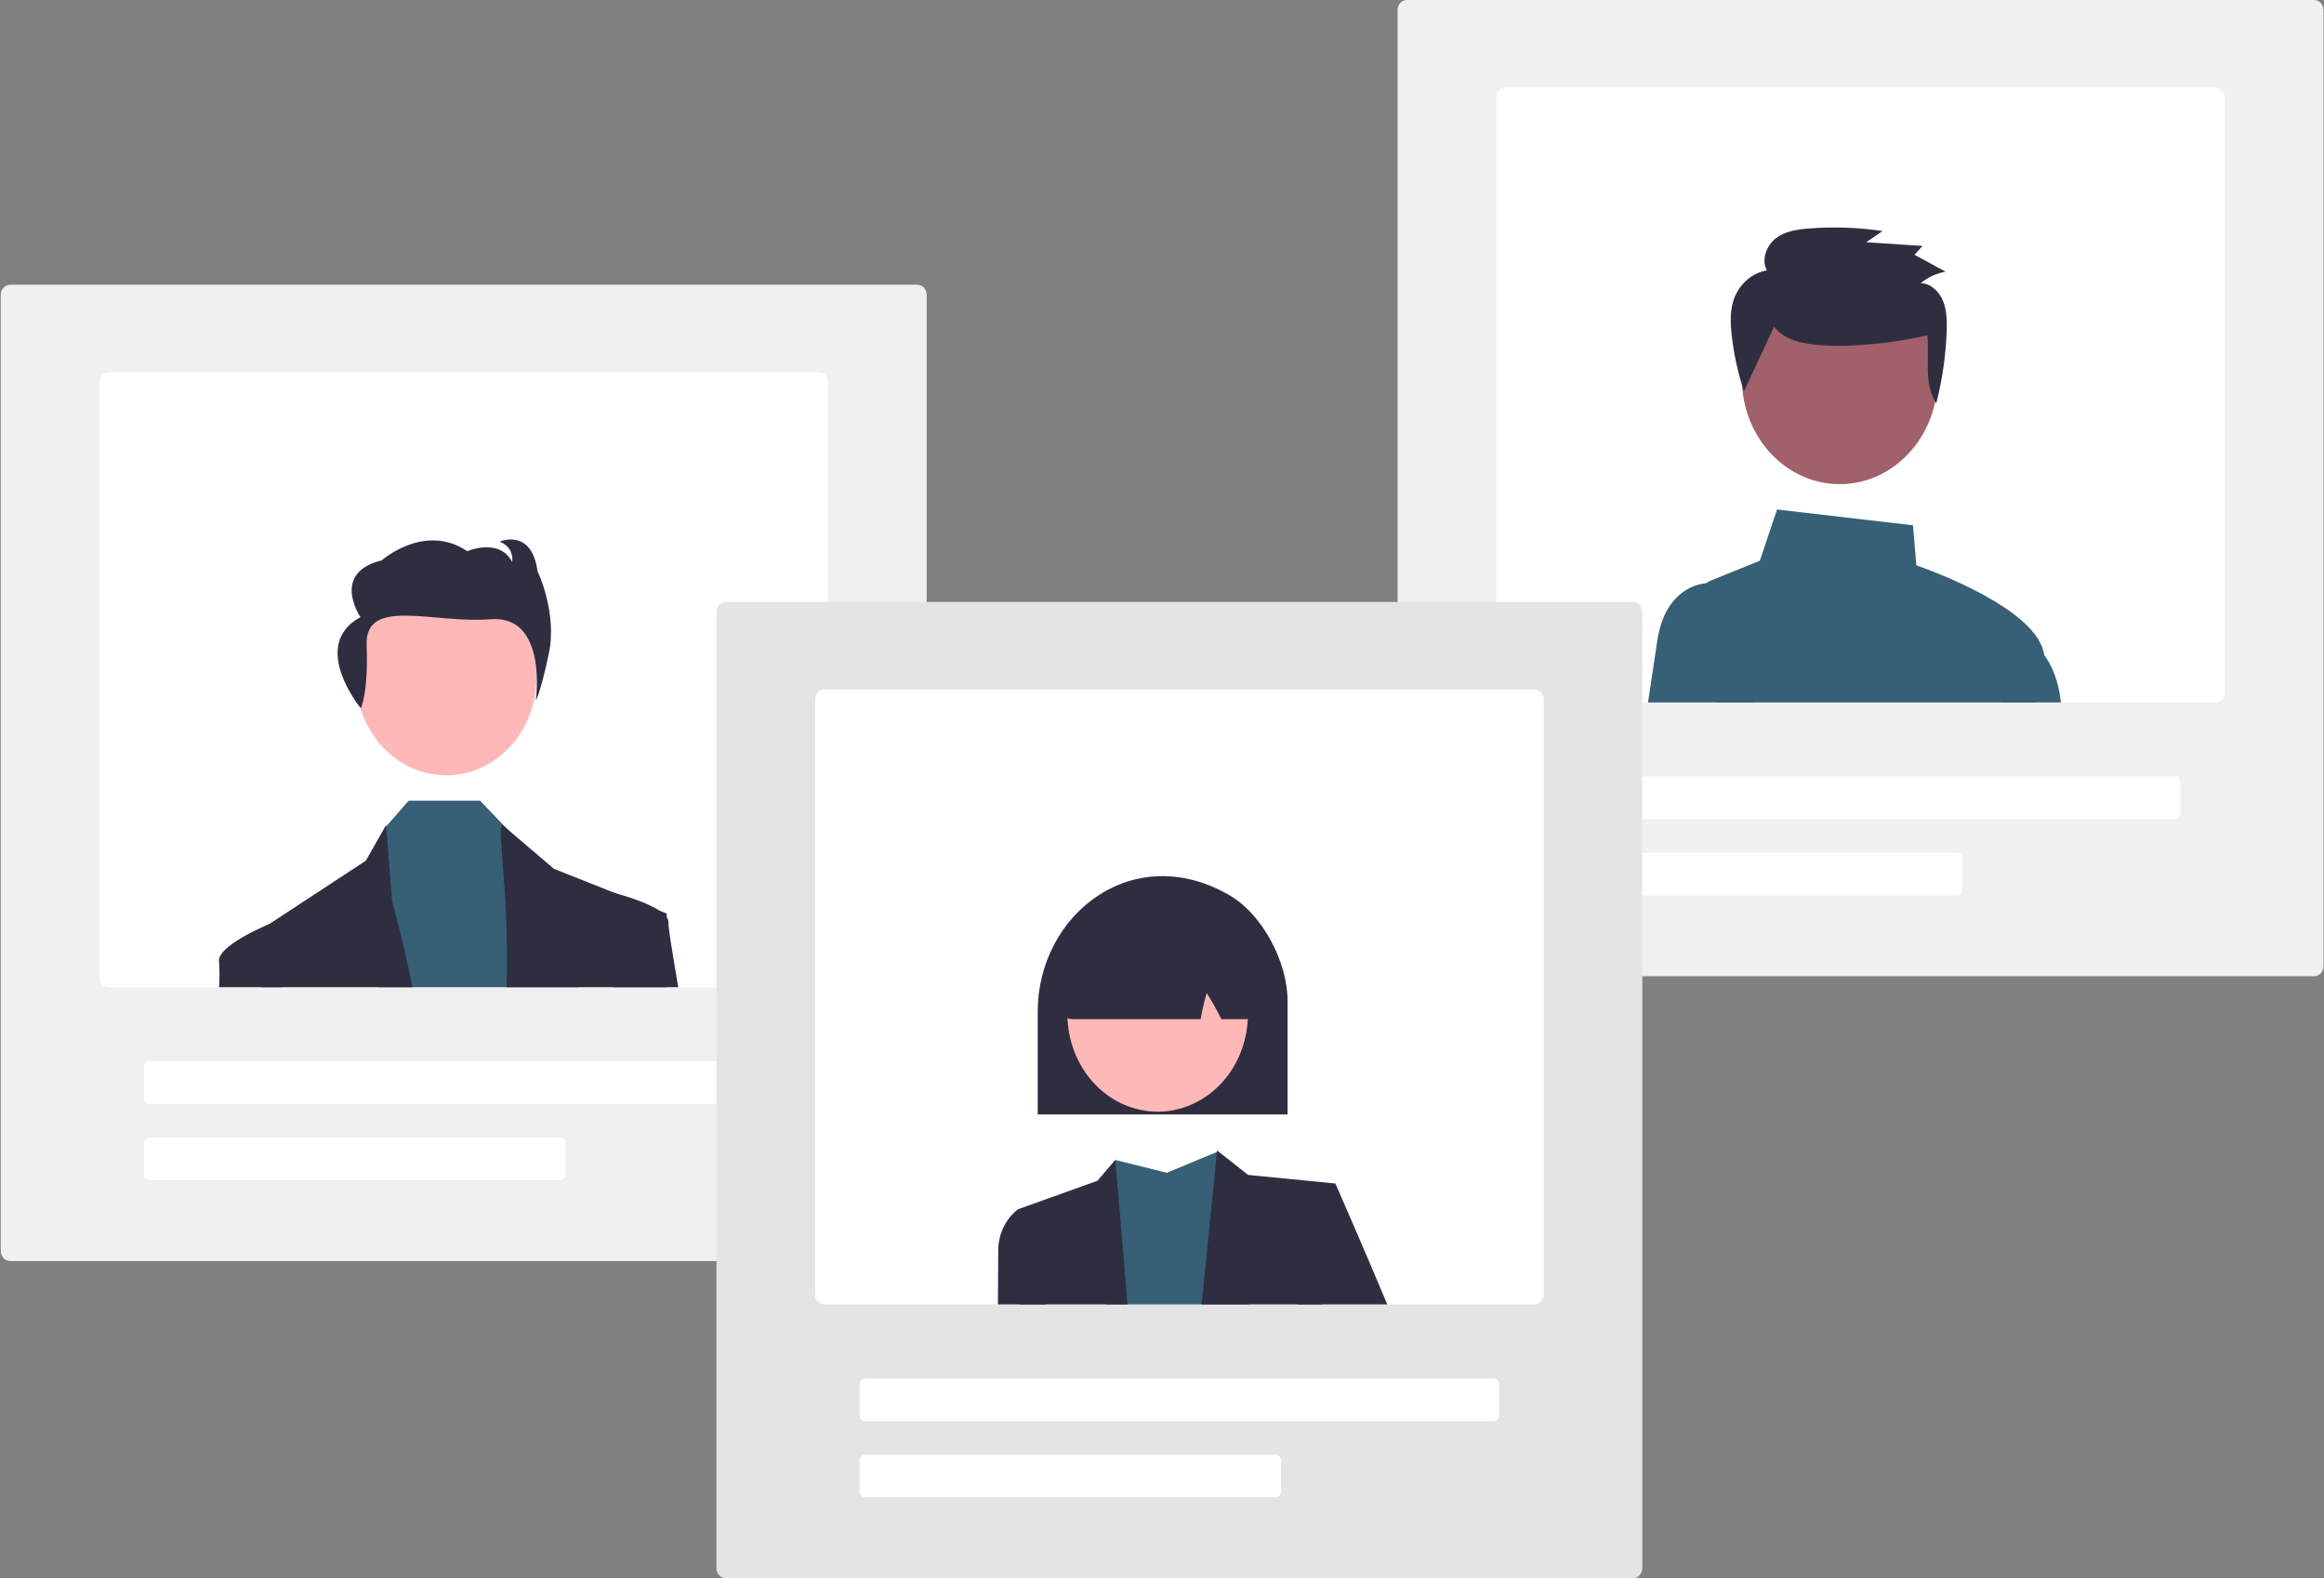 <svg width="449" height="305" viewBox="0 0 449 305" fill="none" xmlns="http://www.w3.org/2000/svg">
<rect x="0" y="0" width="449" height="305" fill="#808080" stroke="none"/>
<g clip-path="url(#clip0)">
<path d="M177.23 243.7H1.949C1.471 243.699 1.012 243.493 0.674 243.127C0.335 242.761 0.145 242.265 0.144 241.748V56.985C0.145 56.467 0.335 55.971 0.674 55.605C1.012 55.239 1.471 55.033 1.949 55.033H177.23C177.708 55.033 178.167 55.239 178.506 55.605C178.844 55.971 179.034 56.467 179.035 56.985V241.748C179.034 242.265 178.844 242.761 178.506 243.127C178.167 243.493 177.708 243.699 177.23 243.7Z" fill="#F0F0F0"/>
<path d="M158.178 71.948H21.002C20.523 71.949 20.064 72.155 19.726 72.52C19.388 72.886 19.197 73.382 19.197 73.9V188.835C19.197 189.352 19.388 189.848 19.726 190.214C20.064 190.58 20.523 190.786 21.002 190.786H158.178C158.656 190.786 159.115 190.58 159.453 190.214C159.791 189.848 159.982 189.352 159.983 188.835V73.9C159.982 73.382 159.791 72.886 159.453 72.52C159.115 72.155 158.656 71.949 158.178 71.948Z" fill="white"/>
<path d="M150.356 213.34H28.823C28.557 213.339 28.302 213.225 28.114 213.022C27.926 212.818 27.82 212.543 27.82 212.255V206.183C27.82 205.896 27.926 205.62 28.114 205.417C28.302 205.214 28.557 205.099 28.823 205.099H150.356C150.622 205.099 150.877 205.214 151.065 205.417C151.253 205.62 151.359 205.896 151.359 206.183V212.255C151.359 212.543 151.253 212.818 151.065 213.022C150.877 213.225 150.622 213.339 150.356 213.34Z" fill="white"/>
<path d="M108.241 228.086H28.823C28.557 228.086 28.302 227.971 28.114 227.768C27.926 227.565 27.82 227.289 27.82 227.002V220.93C27.82 220.642 27.926 220.367 28.114 220.163C28.302 219.96 28.557 219.846 28.823 219.845H108.241C108.507 219.846 108.761 219.96 108.949 220.163C109.137 220.367 109.243 220.642 109.243 220.93V227.002C109.243 227.289 109.137 227.565 108.949 227.768C108.761 227.971 108.507 228.086 108.241 228.086Z" fill="white"/>
<path d="M86.201 149.83C95.833 149.83 103.642 141.386 103.642 130.97C103.642 120.554 95.833 112.111 86.201 112.111C76.568 112.111 68.759 120.554 68.759 130.97C68.759 141.386 76.568 149.83 86.201 149.83Z" fill="#FFB8B8"/>
<path d="M111.718 190.786H73.048L74.312 160.044L74.613 159.702L78.953 154.745H92.762L97.88 160.105L98.294 160.539L109.191 171.833L111.718 190.786Z" fill="#375F75"/>
<path d="M79.698 190.786H50.442C50.37 183.847 50.33 179.692 50.33 179.692L52.023 178.577C52.025 178.575 52.028 178.573 52.031 178.573H52.035L70.678 166.333L74.592 159.459L74.612 159.702L75.764 174.192C75.764 174.192 77.665 180.837 79.698 190.786Z" fill="#2F2E41"/>
<path d="M128.869 190.786H97.88C98.35 170.549 95.823 159.459 97.122 159.459L97.88 160.105L107.013 167.903L119.05 172.679H119.058L127.357 175.97L128.813 176.547V177.289C128.817 179.067 128.825 183.929 128.869 190.786Z" fill="#2F2E41"/>
<path d="M69.7 136.871C69.7 136.871 71.182 134.057 70.838 124.656C70.493 115.255 83.732 120.572 94.794 119.676C105.856 118.779 103.514 135.37 103.514 135.37C103.514 135.37 104.312 134.384 106.021 126.376C107.73 118.369 103.85 110.389 103.85 110.389C102.707 101.975 96.55 104.671 96.55 104.671C99.515 105.92 98.946 108.589 98.946 108.589C96.436 103.83 90.278 106.527 90.278 106.527C82.065 100.954 73.742 108.293 73.742 108.293C63.82 110.727 69.639 119.259 69.639 119.259C59.661 124.711 69.7 136.871 69.7 136.871Z" fill="#2F2E41"/>
<path d="M54.349 190.786H42.328C42.422 189.185 42.424 187.578 42.336 185.976C41.618 182.884 51.718 178.703 52.023 178.577C52.025 178.575 52.028 178.573 52.031 178.573H52.035L53.96 179.692L54.349 190.786Z" fill="#2F2E41"/>
<path d="M131.039 190.786H118.413L116.836 173.958L118.605 172.562C118.605 172.562 118.766 172.601 119.05 172.679H119.058C120.474 173.056 124.854 174.305 127.357 175.971C127.914 176.308 128.408 176.756 128.813 177.289C129.061 177.611 129.185 178.024 129.158 178.443C129.094 179.072 129.832 183.704 131.039 190.786Z" fill="#2F2E41"/>
<path d="M447.1 188.667H271.819C271.341 188.666 270.882 188.46 270.544 188.094C270.205 187.729 270.015 187.232 270.014 186.715V1.952C270.015 1.434 270.205 0.938 270.544 0.572C270.882 0.206 271.341 0.001 271.819 0H447.1C447.578 0.001 448.037 0.206 448.376 0.572C448.714 0.938 448.904 1.434 448.905 1.952V186.715C448.904 187.232 448.714 187.729 448.376 188.094C448.037 188.46 447.578 188.666 447.1 188.667Z" fill="#F0F0F0"/>
<path d="M428.048 16.915H290.872C290.393 16.916 289.934 17.122 289.596 17.488C289.258 17.854 289.067 18.35 289.067 18.867V133.802C289.067 134.319 289.258 134.815 289.596 135.181C289.934 135.547 290.393 135.753 290.872 135.754H428.048C428.526 135.753 428.985 135.547 429.323 135.181C429.662 134.815 429.852 134.319 429.853 133.802V18.867C429.852 18.35 429.662 17.854 429.323 17.488C428.985 17.122 428.526 16.916 428.048 16.915Z" fill="white"/>
<path d="M420.226 158.307H298.693C298.427 158.306 298.172 158.192 297.984 157.989C297.796 157.785 297.69 157.51 297.69 157.222V151.15C297.69 150.863 297.796 150.587 297.984 150.384C298.172 150.181 298.427 150.066 298.693 150.066H420.226C420.492 150.066 420.747 150.181 420.935 150.384C421.123 150.587 421.229 150.863 421.229 151.15V157.222C421.229 157.51 421.123 157.785 420.935 157.989C420.747 158.192 420.492 158.306 420.226 158.307Z" fill="white"/>
<path d="M378.111 173.053H298.693C298.427 173.053 298.172 172.938 297.984 172.735C297.796 172.532 297.69 172.256 297.69 171.969V165.897C297.69 165.609 297.796 165.333 297.984 165.13C298.172 164.927 298.427 164.813 298.693 164.812H378.111C378.377 164.813 378.631 164.927 378.819 165.13C379.007 165.333 379.113 165.609 379.113 165.897V171.969C379.113 172.256 379.007 172.532 378.819 172.735C378.631 172.938 378.377 173.053 378.111 173.053Z" fill="white"/>
<path d="M393.224 135.754C393.998 132.739 394.6 130.141 394.909 128.302C395.004 127.735 395.014 127.155 394.937 126.585C393.782 117.698 372.917 110.186 370.241 109.258L369.595 101.52L343.331 98.463L340.006 108.36L330.581 112.181C330.239 112.317 329.915 112.498 329.614 112.719C328.823 113.296 328.215 114.122 327.872 115.084C327.528 116.046 327.466 117.099 327.693 118.101L331.708 135.754H393.224V135.754Z" fill="#375F75"/>
<path d="M338.779 135.754H318.399C319.129 130.835 319.783 126.485 320.208 123.718C321.764 113.647 328.551 112.788 329.614 112.719C329.698 112.71 329.75 112.71 329.754 112.71H334.042L338.779 135.754Z" fill="#375F75"/>
<path d="M393.224 135.754H398.166C397.729 131.412 396.341 128.489 394.937 126.585C394 125.246 392.791 124.159 391.403 123.406L391.03 123.232L386.686 135.754H393.224Z" fill="#375F75"/>
<path d="M355.437 93.565C365.881 93.565 374.348 84.41 374.348 73.117C374.348 61.824 365.881 52.669 355.437 52.669C344.993 52.669 336.527 61.824 336.527 73.117C336.527 84.41 344.993 93.565 355.437 93.565Z" fill="#A0616A"/>
<path d="M342.744 63.155C344.702 65.66 348.015 66.366 351.071 66.654C357.277 67.243 366.302 66.288 372.367 64.774C372.803 69.31 371.62 74.202 374.091 77.935C375.249 73.416 375.923 68.769 376.098 64.084C376.173 62.075 376.144 59.996 375.389 58.152C374.634 56.307 372.987 54.742 371.091 54.725C372.5 53.57 374.15 52.807 375.896 52.505L369.892 49.242L371.434 47.53L360.563 46.811L363.712 44.648C358.971 43.944 354.175 43.781 349.403 44.162C347.188 44.338 344.871 44.675 343.077 46.063C341.282 47.452 340.245 50.21 341.359 52.247C339.964 52.495 338.651 53.124 337.543 54.074C336.436 55.024 335.571 56.264 335.031 57.677C334.231 59.87 334.304 62.307 334.551 64.644C334.96 68.383 335.764 72.059 336.945 75.6" fill="#2F2E41"/>
<path d="M315.5 305H140.219C139.741 304.999 139.282 304.794 138.944 304.428C138.605 304.062 138.415 303.566 138.414 303.048V118.285C138.415 117.768 138.605 117.271 138.944 116.906C139.282 116.54 139.741 116.334 140.219 116.333H315.5C315.978 116.334 316.437 116.54 316.776 116.906C317.114 117.271 317.304 117.768 317.305 118.285V303.048C317.304 303.566 317.114 304.062 316.776 304.428C316.437 304.794 315.978 304.999 315.5 305Z" fill="#E4E4E4"/>
<path d="M296.448 133.249H159.272C158.793 133.249 158.334 133.455 157.996 133.821C157.658 134.187 157.467 134.683 157.467 135.2V250.135C157.467 250.653 157.658 251.149 157.996 251.514C158.334 251.88 158.793 252.086 159.272 252.087H296.448C296.926 252.086 297.385 251.88 297.723 251.514C298.062 251.149 298.252 250.653 298.253 250.135V135.2C298.252 134.683 298.062 134.187 297.723 133.821C297.385 133.455 296.926 133.249 296.448 133.249Z" fill="white"/>
<path d="M288.626 274.64H167.093C166.827 274.639 166.572 274.525 166.384 274.322C166.196 274.119 166.091 273.843 166.09 273.556V267.483C166.091 267.196 166.196 266.92 166.384 266.717C166.572 266.514 166.827 266.4 167.093 266.399H288.626C288.892 266.4 289.147 266.514 289.335 266.717C289.523 266.92 289.629 267.196 289.629 267.483V273.556C289.629 273.843 289.523 274.119 289.335 274.322C289.147 274.525 288.892 274.639 288.626 274.64Z" fill="white"/>
<path d="M246.511 289.386H167.093C166.827 289.386 166.572 289.272 166.384 289.068C166.196 288.865 166.091 288.589 166.09 288.302V282.23C166.091 281.942 166.196 281.667 166.384 281.464C166.572 281.26 166.827 281.146 167.093 281.146H246.511C246.777 281.146 247.031 281.26 247.219 281.464C247.407 281.667 247.513 281.942 247.513 282.23V288.302C247.513 288.589 247.407 288.865 247.219 289.068C247.031 289.272 246.777 289.386 246.511 289.386Z" fill="white"/>
<path d="M241.357 252.087H213.749L215.47 224.164L225.429 226.65L235.116 222.62L235.372 222.516L235.388 222.508C235.392 222.516 235.395 222.525 235.396 222.534C235.549 223.197 238.589 236.36 241.357 252.087Z" fill="#375F75"/>
<path d="M257.994 228.723L255.415 252.087H232.148L235.116 222.621L235.144 222.334L235.373 222.516L235.396 222.533L241.136 227.062L257.994 228.723Z" fill="#2F2E41"/>
<path d="M217.832 252.087H196.995L196.694 233.693L212.028 228.194L215.47 224.164C215.47 224.164 216.557 236.287 217.832 252.087Z" fill="#2F2E41"/>
<path d="M268.026 252.087H250.758L251.865 235.35L257.994 228.723C257.994 228.723 262.844 239.722 268.026 252.087Z" fill="#2F2E41"/>
<path d="M201.909 252.087H192.8C192.84 246.726 192.864 243.022 192.864 241.977C192.818 240.361 193.144 238.758 193.813 237.313C194.481 235.867 195.471 234.623 196.694 233.693L201.295 235.35L201.909 252.087Z" fill="#2F2E41"/>
<path d="M200.487 195.422C200.501 190.88 201.606 186.42 203.692 182.478C205.778 178.535 208.775 175.246 212.389 172.932C220.068 168.031 229.332 168.119 237.806 173.175C243.843 176.777 248.755 185.841 248.755 193.38V215.378H200.487V195.422Z" fill="#2F2E41"/>
<path d="M232.028 212.525C240.476 207.531 243.581 196.077 238.963 186.942C234.344 177.806 223.752 174.449 215.303 179.443C206.855 184.437 203.75 195.891 208.368 205.026C212.986 214.162 223.579 217.519 232.028 212.525Z" fill="#FFB8B8"/>
<path d="M205.485 196.162C205.353 195.997 205.044 195.611 207.194 177.719L207.262 177.426H207.457C218.357 171.628 229.416 171.482 240.329 176.991C240.665 177.163 240.954 177.427 241.167 177.756C241.381 178.086 241.511 178.469 241.546 178.87C242.82 195.68 242.512 196.047 242.381 196.203C242.181 196.44 241.937 196.63 241.666 196.76C241.395 196.889 241.101 196.957 240.805 196.957H235.969L235.868 196.759C235.038 195.091 234.127 193.471 233.139 191.907C232.685 193.464 232.313 195.048 232.025 196.651L231.966 196.957H207.094C206.789 196.957 206.487 196.886 206.21 196.749C205.932 196.612 205.685 196.412 205.485 196.162Z" fill="#2F2E41"/>
</g>
<defs>
<clipPath id="clip0">
<rect width="448.76" height="305" fill="white" transform="translate(0.144)"/>
</clipPath>
</defs>
</svg>
